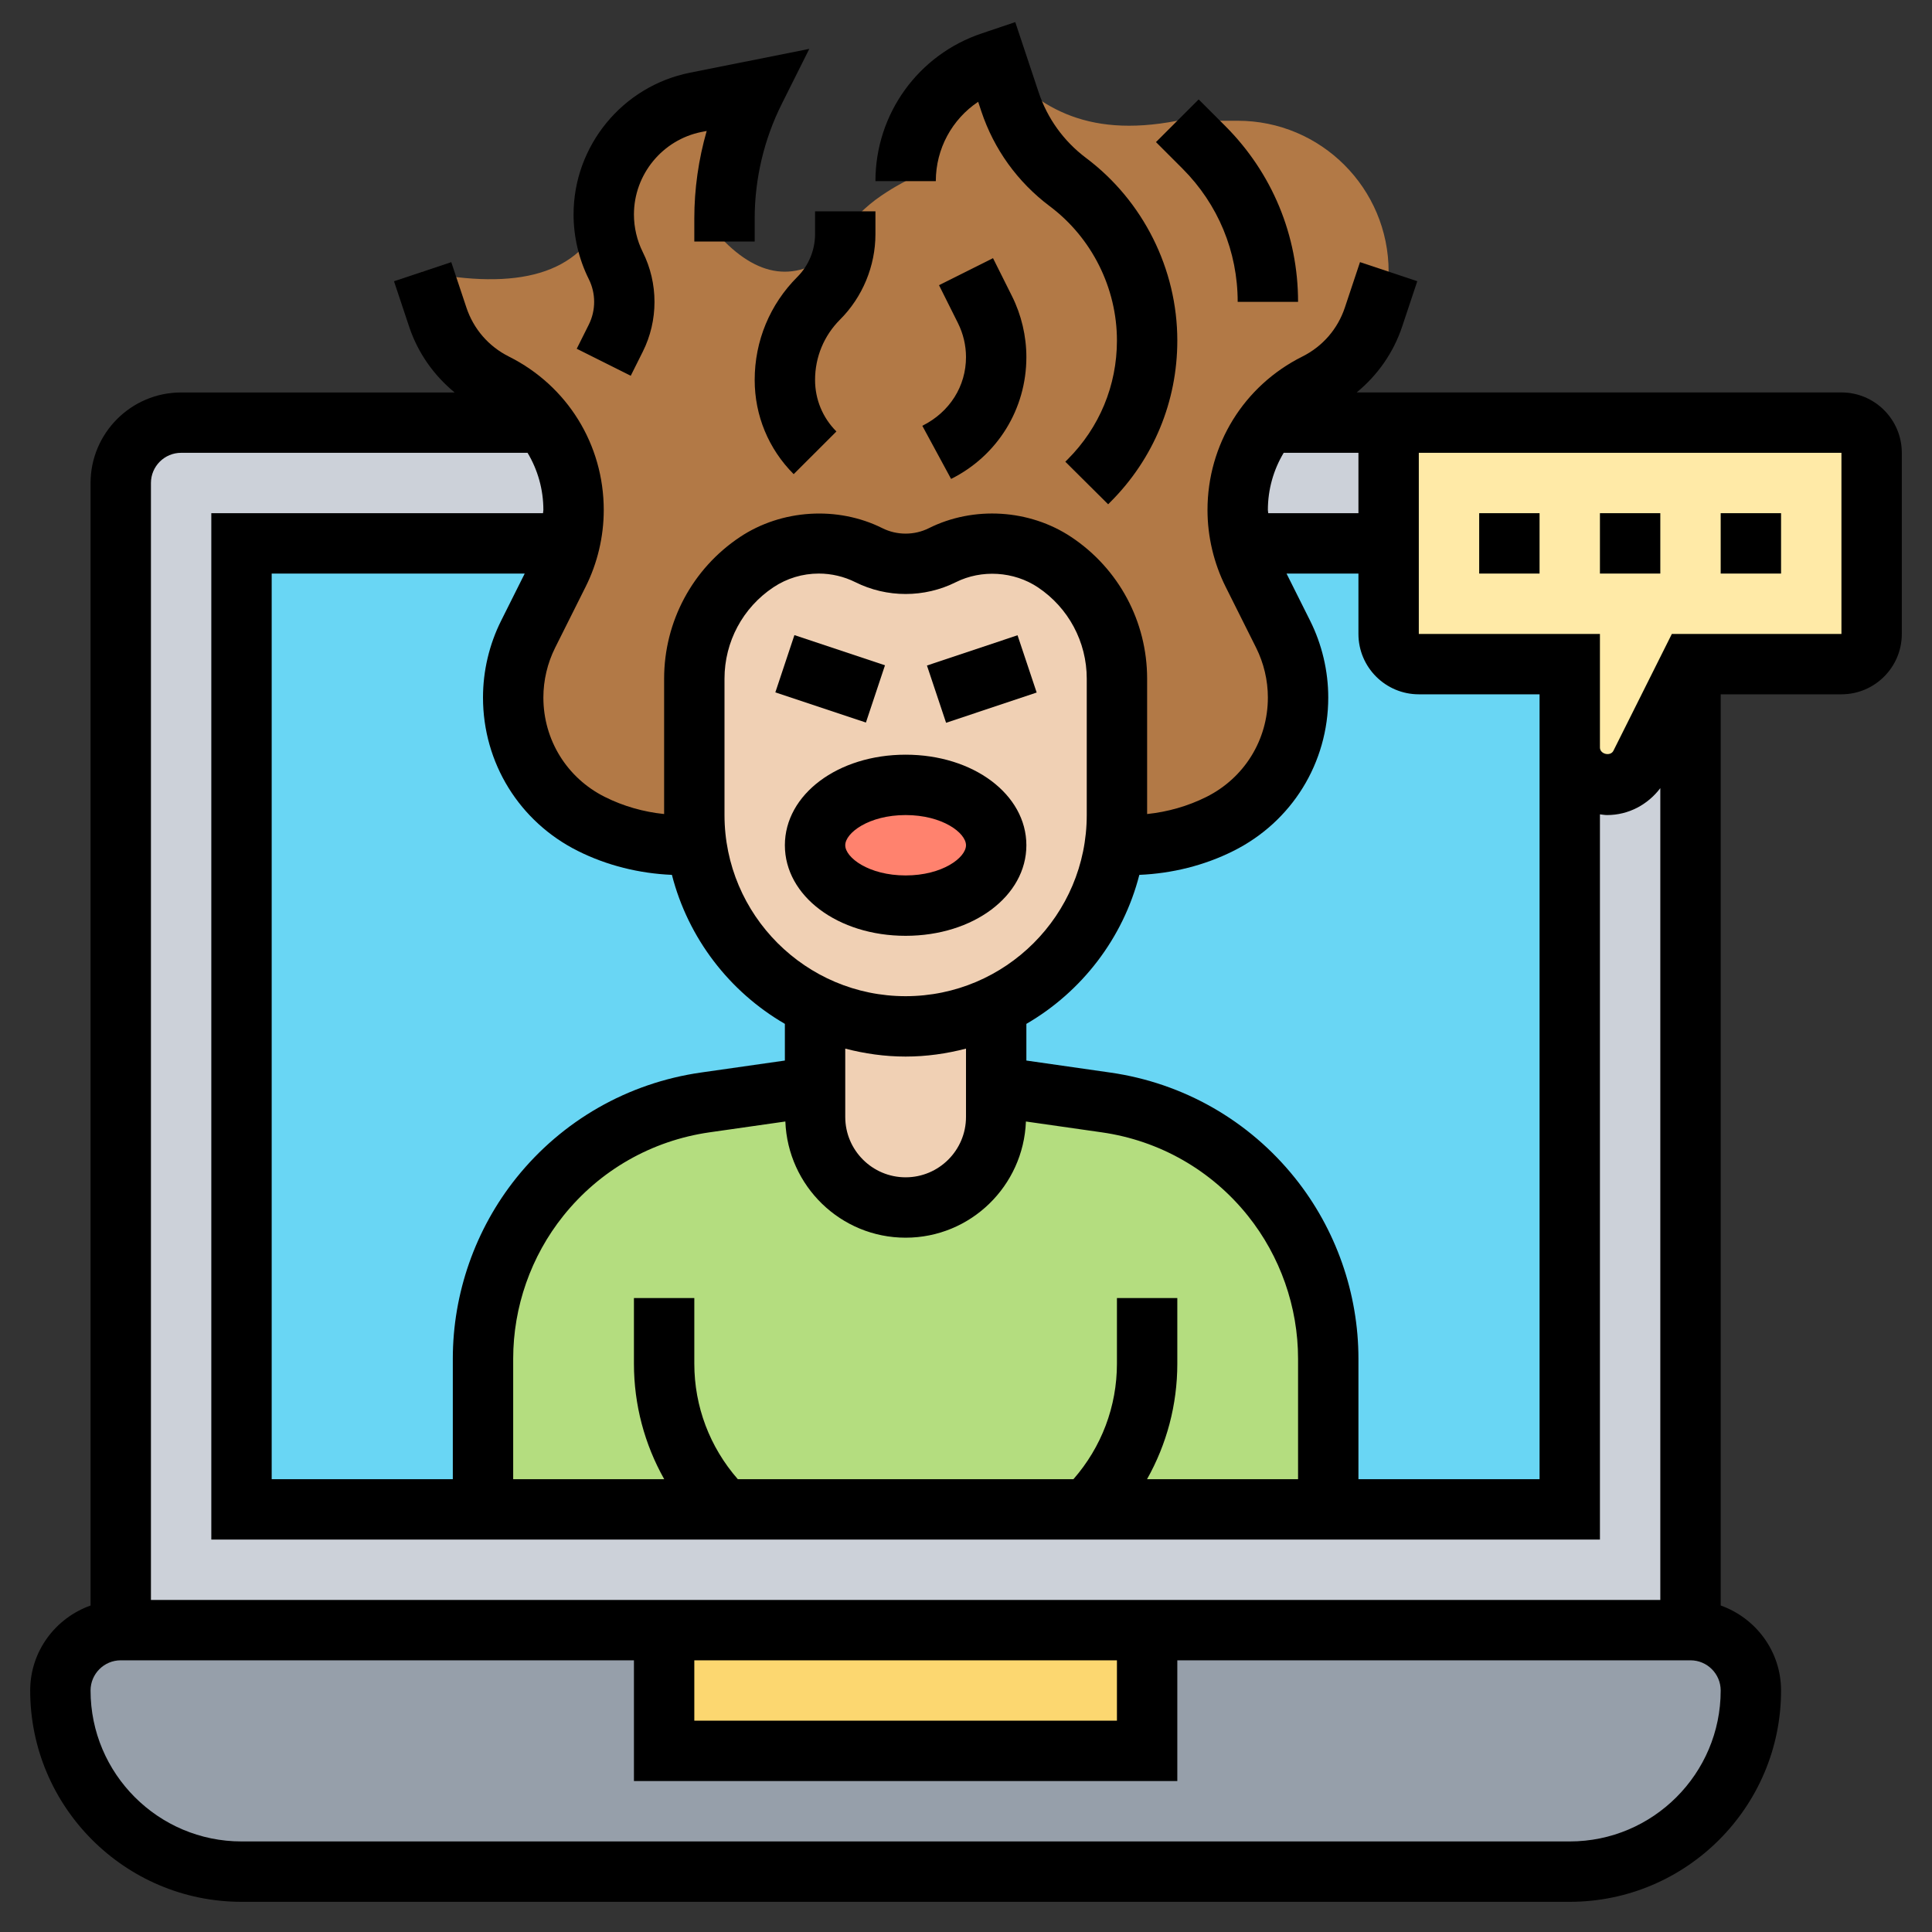<svg id="_x33_0" enable-background="new 0 0 64 64" height="512" viewBox="0 0 64 64" width="512" xmlns="http://www.w3.org/2000/svg"><rect x="0" y="0" width="64" height="64" fill="#333333" stroke="none"/><g><g><g><path d="m56 54h-52c-.55 0-1.05.22-1.41.59-.37.36-.59.86-.59 1.41 0 3.31 2.69 6 6 6h44c1.66 0 3.16-.67 4.24-1.76 1.09-1.08 1.76-2.58 1.76-4.24 0-1.1-.9-2-2-2z" fill="#969faa"/></g><g><path d="m56 54h-52v-38c0-1.105.895-2 2-2h48c1.105 0 2 .895 2 2z" fill="#ccd1d9"/></g><g><path d="m8 18h44v32h-44z" fill="#69d6f4"/></g><g><path d="m62 15v6c0 .55-.45 1-1 1h-5l-1.66 3.32c-.21.42-.64.68-1.1.68-.69 0-1.24-.55-1.24-1.24v-2.76h-5c-.55 0-1-.45-1-1v-3-3c0-.55.45-1 1-1h14c.55 0 1 .45 1 1z" fill="#ffeaa7"/></g><g><path d="m41 4h-2c-3.113.602-4.702-.533-6-2l-.15.05c-1.7.57-2.85 2.16-2.85 3.95 0 0-.5.25-1 .62-.5.38-1 .88-1 1.38h-.01c-1.328 1.336-2.658 1.331-3.99 0v-.76c0-1.47.34-2.92 1-4.24l-1.95.39c-.89.18-1.65.66-2.19 1.32-.54.65-.86 1.49-.86 2.4-.776 1.99-2.868 2.518-6 1.89l.5 1.5c.32.96 1.01 1.75 1.91 2.21.63.31 1.17.76 1.59 1.29.11.14.21.28.3.43.45.73.7 1.57.7 2.46 0 .38-.04.75-.13 1.11-.08.34-.2.67-.36.99l-1.02 2.02c-.32.65-.49 1.37-.49 2.1 0 .89.25 1.73.7 2.46.45.72 1.1 1.33 1.89 1.72.93.47 1.95.71 2.99.71h.49.01c-.06-.32-.08-.66-.08-1v-4.52c0-1.55.77-3 2.06-3.86.61-.4 1.33-.62 2.06-.62.58 0 1.15.13 1.66.39.765.39 1.675.39 2.44 0 .51-.26 1.08-.39 1.66-.39.73 0 1.45.22 2.06.62 1.29.86 2.06 2.31 2.06 3.86v4.52c0 .34-.02.68-.08 1h.01.49c1.04 0 2.06-.24 2.99-.71.79-.39 1.44-1 1.89-1.72.45-.73.7-1.57.7-2.46 0-.73-.17-1.45-.49-2.1l-1.02-2.02c-.16-.32-.28-.65-.36-.99-.09-.36-.13-.73-.13-1.11 0-.89.25-1.73.7-2.46.09-.15.19-.29.3-.43.42-.53.96-.98 1.59-1.29.9-.46 1.59-1.25 1.91-2.21l.5-1.5c0-2.761-2.239-5-5-5z" fill="#b27946"/></g><g><path d="m36 50h-12-8v-4.99c0-1.95.66-3.84 1.88-5.36 1.36-1.7 3.32-2.82 5.48-3.13l3.64-.52v1c0 1.66 1.34 3 3 3 .83 0 1.58-.34 2.12-.88s.88-1.29.88-2.12v-1l3.64.52c2.16.31 4.12 1.43 5.48 3.13 1.22 1.52 1.88 3.41 1.88 5.36v4.99z" fill="#b4dd7f"/></g><g><path d="m22 54h16v4h-16z" fill="#fcd770"/></g><g><path d="m37 22.48v4.52c0 .34-.02.68-.08 1-.33 2.36-1.84 4.34-3.92 5.32-.91.44-1.92.68-3 .68s-2.09-.24-3-.68c-.73-.34-1.39-.81-1.95-1.37-1.05-1.05-1.76-2.41-1.97-3.95-.06-.32-.08-.66-.08-1v-4.52c0-1.55.77-3 2.06-3.86.61-.4 1.33-.62 2.06-.62.58 0 1.15.13 1.66.39.77.38 1.67.38 2.44 0 .51-.26 1.08-.39 1.66-.39.73 0 1.45.22 2.06.62 1.29.86 2.06 2.31 2.06 3.86z" fill="#f0d0b4"/></g><g><path d="m33 36v1c0 .83-.34 1.58-.88 2.12s-1.29.88-2.12.88c-1.66 0-3-1.34-3-3v-1-2.67-.01c.91.44 1.92.68 3 .68s2.09-.24 3-.68v.01z" fill="#f0d0b4"/></g><g><ellipse cx="30" cy="28" fill="#ff826e" rx="3" ry="2"/></g></g><g><path d="m26.5 20.919h1.999v3.162h-1.999z" transform="matrix(.316 -.949 .949 .316 -2.542 41.474)"/><path d="m30.919 21.5h3.162v1.999h-3.162z" transform="matrix(.949 -.317 .317 .949 -5.451 11.444)"/><path d="m26 28c0 1.683 1.757 3 4 3s4-1.317 4-3-1.757-3-4-3-4 1.317-4 3zm4-1c1.221 0 2 .592 2 1s-.779 1-2 1-2-.592-2-1 .779-1 2-1z"/><path d="m25 12.586c0 1.179.459 2.287 1.292 3.121l1.415-1.414c-.456-.456-.707-1.063-.707-1.707 0-.756.294-1.466.828-2 .745-.744 1.172-1.774 1.172-2.828v-.758h-2v.758c0 .526-.213 1.042-.586 1.414-.912.912-1.414 2.124-1.414 3.414z"/><path d="m19.505 10.753-.4.8 1.789.895.4-.8c.516-1.031.516-2.264 0-3.295-.192-.385-.294-.817-.294-1.248 0-1.324.943-2.475 2.241-2.734l.169-.033c-.27.94-.41 1.92-.41 2.898v.764h2v-.764c0-1.309.309-2.619.895-3.789l.914-1.828-3.96.791c-2.23.446-3.849 2.421-3.849 4.695 0 .739.175 1.48.505 2.142.236.472.236 1.034 0 1.506z"/><path d="m32.403 3.372.104.314c.42 1.26 1.204 2.347 2.267 3.145 1.394 1.045 2.226 2.709 2.226 4.45 0 1.486-.579 2.883-1.632 3.936l-.078.078 1.419 1.41.075-.076c1.429-1.428 2.216-3.327 2.216-5.348 0-2.368-1.131-4.629-3.025-6.05-.736-.553-1.279-1.306-1.57-2.178l-.773-2.321-1.102.372c-2.112.703-3.53 2.67-3.53 4.896h2c0-1.074.54-2.051 1.403-2.628z"/><path d="m30.553 14.105.953 1.76c1.538-.768 2.494-2.315 2.494-4.036 0-.697-.165-1.395-.476-2.018l-.629-1.259-1.789.895.629 1.259c.173.347.265.735.265 1.123 0 .958-.532 1.819-1.447 2.276z"/><path d="m41 10h2c0-2.201-.857-4.271-2.414-5.828l-.879-.879-1.414 1.414.879.879c1.179 1.18 1.828 2.747 1.828 4.414z"/><path d="m49 17h2v2h-2z"/><path d="m53 17h2v2h-2z"/><path d="m57 17h2v2h-2z"/><path d="m61 13h-16.059c.691-.568 1.217-1.312 1.507-2.181l.501-1.503-1.897-.633-.501 1.503c-.237.712-.737 1.289-1.409 1.625-1.938.969-3.142 2.917-3.142 5.084 0 .878.208 1.757.6 2.542l1.011 2.021c.254.509.389 1.079.389 1.647 0 1.404-.78 2.666-2.037 3.294-.612.306-1.281.496-1.963.567v-4.485c0-1.889-.938-3.643-2.511-4.69-1.382-.922-3.237-1.036-4.72-.294-.481.24-1.057.24-1.538 0-1.482-.741-3.338-.627-4.721.294-1.572 1.048-2.51 2.802-2.51 4.69v4.485c-.682-.07-1.352-.26-1.964-.567-1.256-.628-2.036-1.889-2.036-3.294 0-.568.135-1.139.389-1.647l1.011-2.021c.393-.785.6-1.664.6-2.542 0-2.167-1.204-4.114-3.141-5.083-.672-.336-1.172-.913-1.409-1.625l-.501-1.503-1.897.633.501 1.503c.289.869.816 1.612 1.507 2.181h-9.06c-1.654 0-3 1.346-3 3v37.184c-1.161.413-2 1.513-2 2.815 0 3.859 3.14 7 7 7h44c3.86 0 7-3.141 7-7 0-1.302-.839-2.402-2-2.816v-30.184h4c1.103 0 2-.897 2-2v-6c0-1.103-.897-2-2-2zm-18.476 2h2.476v2h-2.988c-.001-.035-.012-.07-.012-.105 0-.685.188-1.335.524-1.895zm-4.782 13.981c1.08-.046 2.152-.309 3.117-.793 1.937-.968 3.141-2.916 3.141-5.083 0-.878-.208-1.757-.6-2.542l-.782-1.563h2.382v2c0 1.103.897 2 2 2h4v26h-6v-3.992c0-2.166-.745-4.29-2.098-5.981-1.528-1.909-3.702-3.151-6.122-3.497l-2.78-.398v-1.215c1.833-1.064 3.203-2.833 3.742-4.936zm-.742 14.019v2.172c0 1.424-.513 2.767-1.441 3.828h-11.118c-.928-1.062-1.441-2.404-1.441-3.828v-2.172h-2v2.172c0 1.364.352 2.672 1.003 3.828h-5.003v-3.992c0-1.713.589-3.394 1.66-4.731 1.208-1.511 2.929-2.493 4.843-2.767l2.513-.359c.081 2.135 1.83 3.849 3.984 3.849s3.903-1.714 3.985-3.849l2.512.359c1.915.273 3.635 1.256 4.843 2.767 1.07 1.338 1.66 3.019 1.66 4.731v3.992h-5.003c.651-1.156 1.003-2.464 1.003-3.828v-2.172zm-7-8c.692 0 1.359-.097 2-.263v2.263c0 1.103-.897 2-2 2s-2-.897-2-2v-2.263c.641.166 1.308.263 2 .263zm-6-12.519c0-1.219.605-2.35 1.619-3.026.447-.298.968-.455 1.505-.455.419 0 .838.099 1.212.286 1.042.521 2.285.521 3.327 0 .854-.427 1.922-.361 2.717.169 1.014.677 1.62 1.808 1.62 3.026v4.519c0 3.309-2.691 6-6 6s-6-2.691-6-6zm-4.859 5.707c.965.484 2.037.747 3.117.793.539 2.103 1.908 3.872 3.742 4.936v1.215l-2.78.397c-2.42.346-4.594 1.588-6.122 3.497-1.353 1.692-2.098 3.816-2.098 5.982v3.992h-6v-30h8.382l-.782 1.563c-.393.785-.6 1.664-.6 2.542 0 2.167 1.204 4.115 3.141 5.083zm-13.141-13.188h11.476c.336.56.524 1.21.524 1.895 0 .035-.011.07-.012.105h-10.988v34h46v-24.024c.079.008.155.024.236.024.71 0 1.346-.342 1.764-.892v26.892h-50v-37c0-.552.449-1 1-1zm17 40h14v2h-14zm29 6h-44c-2.757 0-5-2.243-5-5 0-.552.449-1 1-1h17v4h18v-4h17c.551 0 1 .448 1 1 0 2.757-2.243 5-5 5zm9-40h-5.618l-1.935 3.869c-.098.197-.447.114-.447-.105v-3.764h-6v-6h14z"/></g></g></svg>